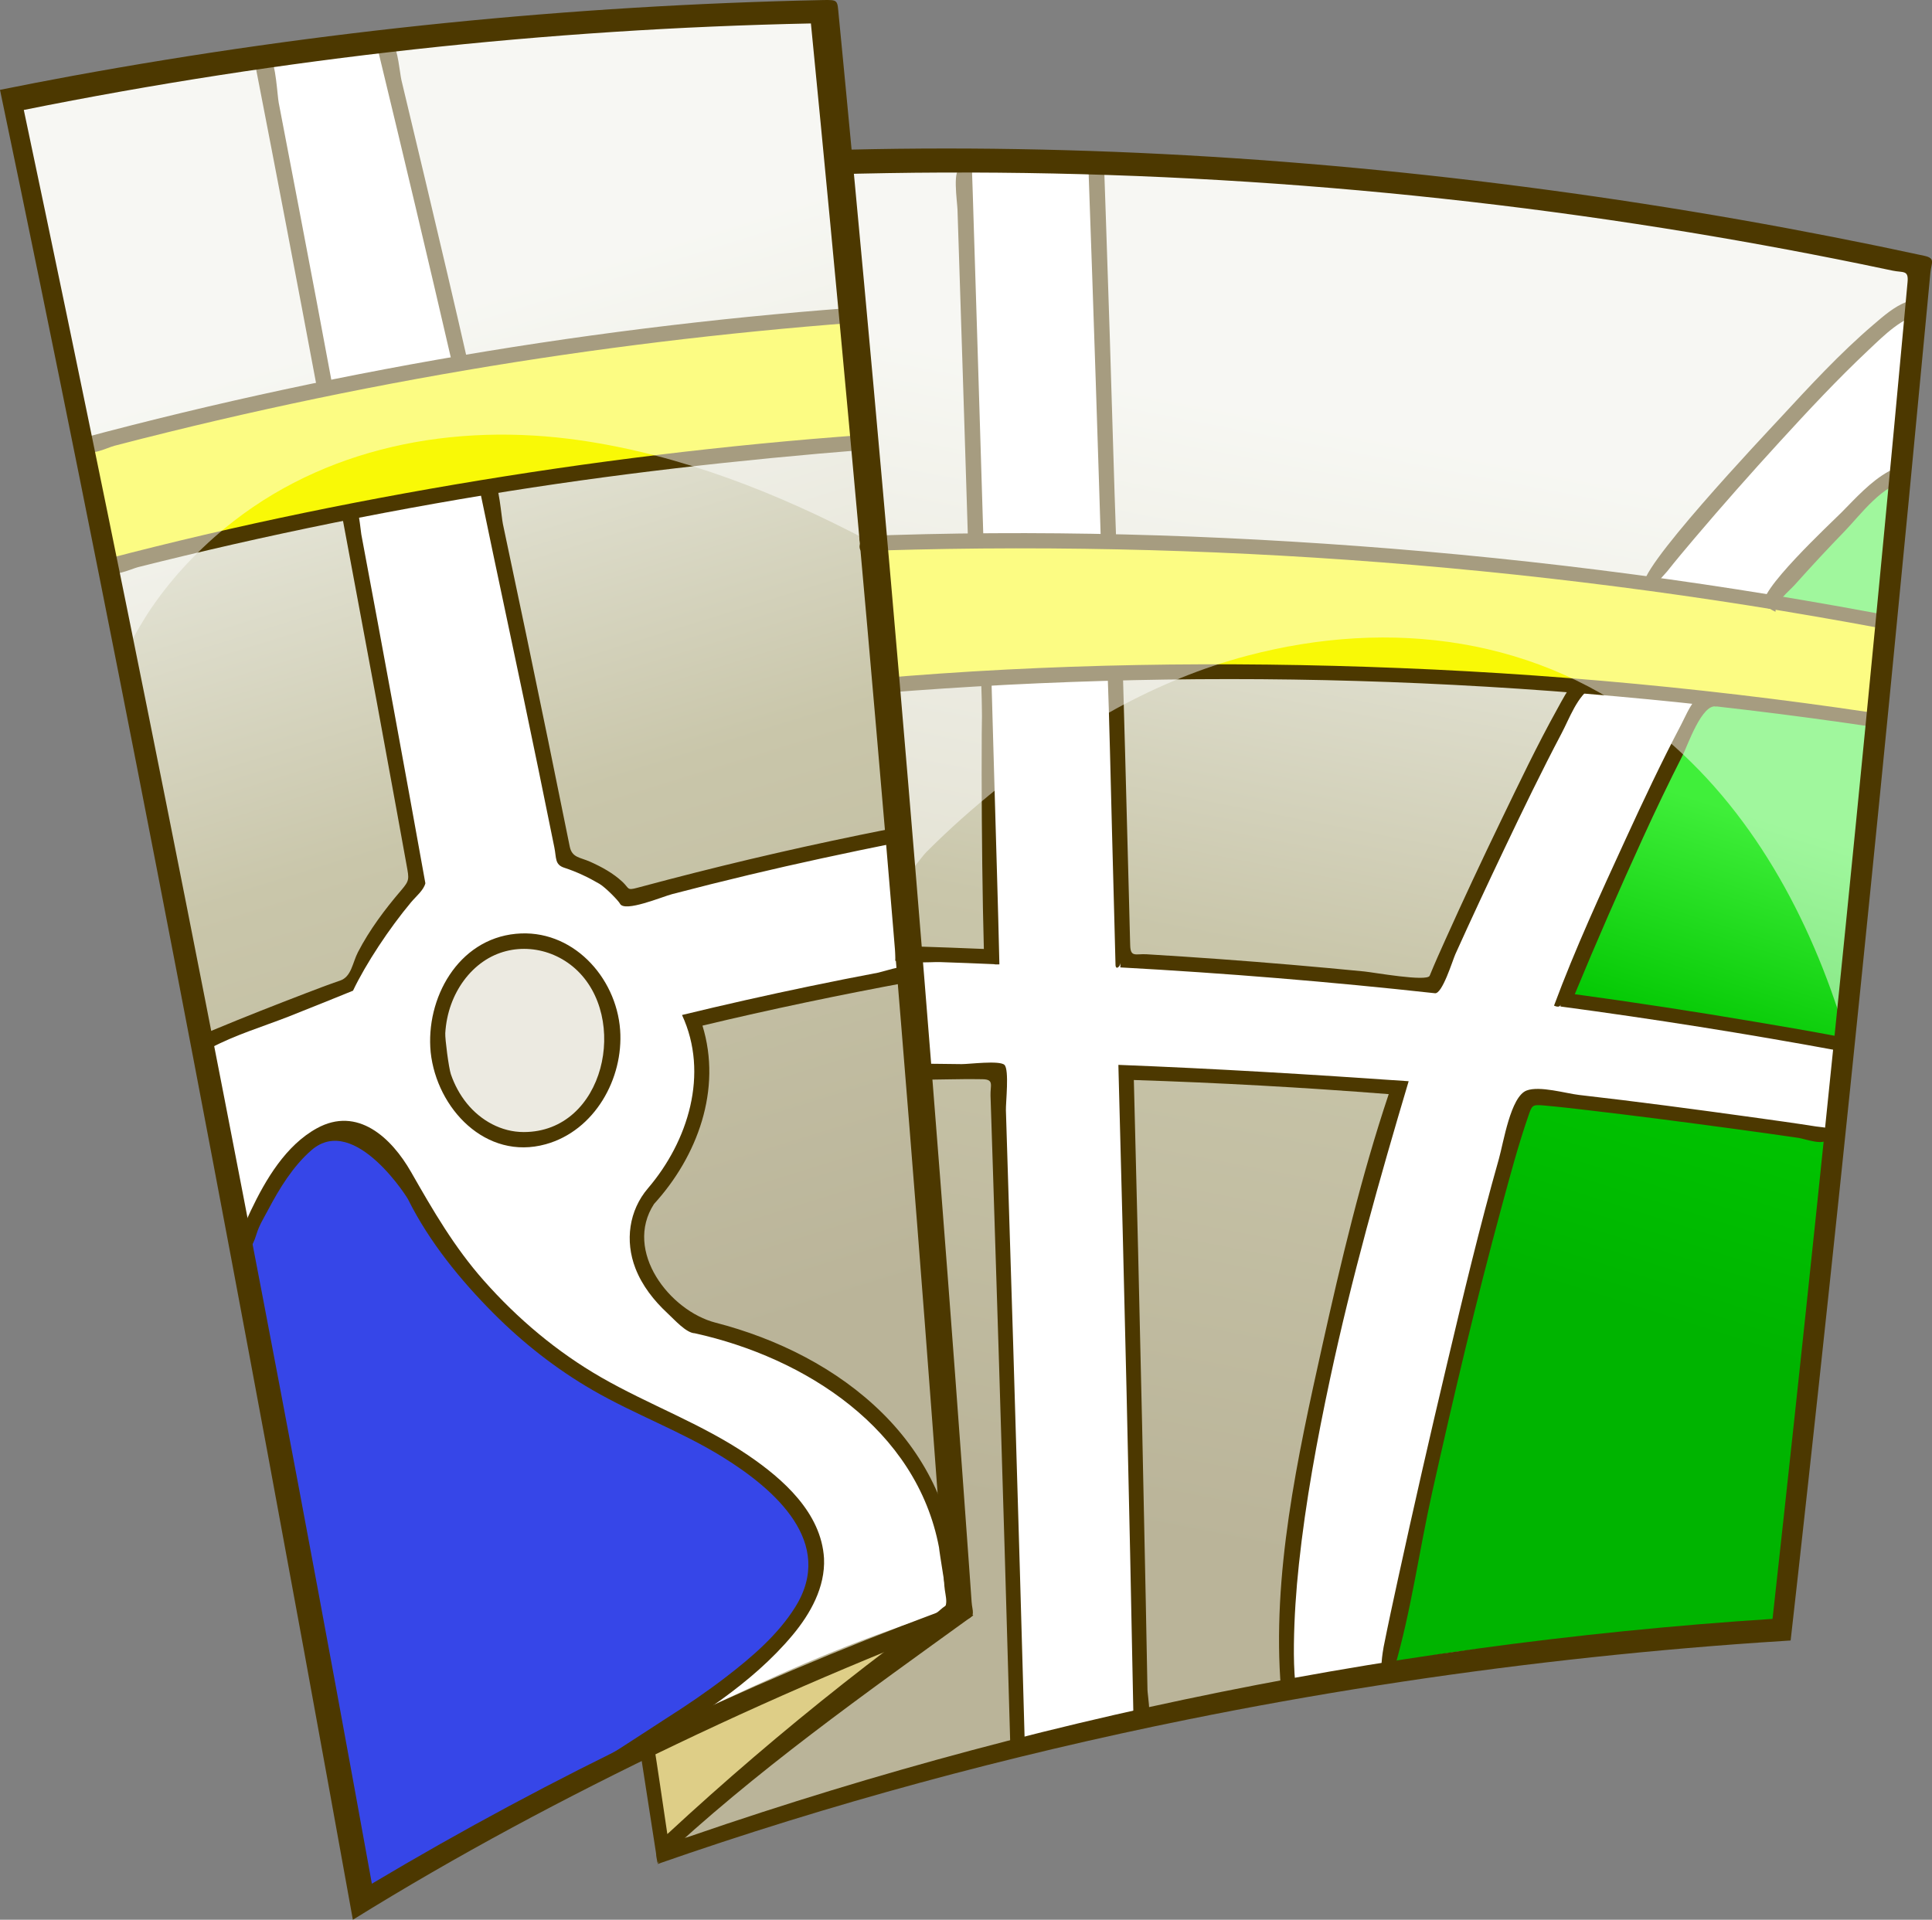 <?xml version="1.0" encoding="UTF-8" standalone="no"?>
<!DOCTYPE svg PUBLIC "-//W3C//DTD SVG 1.1 Tiny//EN" "http://www.w3.org/Graphics/SVG/1.1/DTD/svg11-tiny.dtd">
<svg xmlns="http://www.w3.org/2000/svg" xmlns:xlink="http://www.w3.org/1999/xlink" baseProfile="tiny" height="94.074px" version="1.1" viewBox="0 0 94.654 94.074" width="94.654px" x="0px" y="0px">
<rect x="0" y="0" width="94.654" height="94.074" fill="#808080" stroke="none"/>
<g>
<linearGradient gradientUnits="userSpaceOnUse" id="SVGID_1_" x1="49.894" x2="60.394" y1="74.049" y2="20.05">
<stop offset="0" style="stop-color:#BAB499"/>
<stop offset="0.533" style="stop-color:#C9C6AA"/>
<stop offset="1" style="stop-color:#EEEFE6"/>
</linearGradient>
<path d="M24.198,9.459c12.807-1.337,25.73-1.536,38.572-0.604c6.48,0.47,12.939,1.228,19.353,2.268   c3.229,0.523,6.445,1.119,9.646,1.784c0.386,0.08,0.771,0.161,1.156,0.244c0.521,0.111,0.788-0.042,0.733,0.562   c-0.071,0.792-0.143,1.583-0.215,2.375c-0.155,1.712-0.312,3.425-0.471,5.137c-1.205,13.042-2.484,26.076-3.841,39.103   c-0.669,6.428-1.356,12.854-2.063,19.277c-6.282,0.406-12.547,1.102-18.765,2.085c-12.223,1.935-24.268,4.987-35.934,9.115   c-2.502-26.334-5.144-52.654-7.92-78.96C24.366,11.048,24.282,10.253,24.198,9.459" fill="url(#SVGID_1_)"/>
<linearGradient gradientUnits="userSpaceOnUse" id="SVGID_2_" x1="81.349" x2="88.893" y1="64.755" y2="40.963">
<stop offset="0" style="stop-color:#00B400"/>
<stop offset="0.533" style="stop-color:#00C600"/>
<stop offset="1" style="stop-color:#40EF3A"/>
</linearGradient>
<path d="M92.962,21.924c-0.837,8.444-1.674,16.888-2.511,25.332c-1.036,10.453-2.073,20.906-3.109,31.358   c-0.006,0.062-0.083,1.116-0.114,1.117c-1.413,0.055-2.825,0.13-4.237,0.211c-2.723,0.158-5.444,0.349-8.158,0.622   c-2.3,0.231-4.724,0.413-6.939,1.113c-0.229-0.526,0.221-1.912,0.297-2.446c0.306-2.148,0.675-4.287,1.085-6.417   C70.588,66,72.33,59.255,74.587,52.691C78.446,41.466,83.911,29.91,92.962,21.924" fill="url(#SVGID_2_)"/>
<path d="M32.383,90.762c-3.317-25.748-6.996-51.45-11.012-77.099c-0.389-2.486-0.782-4.973-1.178-7.458   c-0.083-0.524-0.167-1.048-0.25-1.573c-0.192-0.361-0.087-0.52,0.314-0.475c0.377-0.081,0.755-0.161,1.132-0.24   c1.26-0.263,2.521-0.513,3.786-0.75c4.814-0.904,9.663-1.622,14.533-2.152c2.699,25.934,5.04,51.906,6.992,77.907   C41.672,82.545,36.892,86.51,32.383,90.762" fill="#DECE87"/>
<linearGradient gradientUnits="userSpaceOnUse" id="SVGID_3_" x1="34.933" x2="19.431" y1="66.034" y2="16.028">
<stop offset="0" style="stop-color:#BAB499"/>
<stop offset="0.533" style="stop-color:#C9C6AA"/>
<stop offset="1" style="stop-color:#EEEFE6"/>
</linearGradient>
<path d="M18.092,92.667C13.523,67.109,8.571,41.617,3.34,16.188C2.672,12.942,2,9.697,1.322,6.454   c-0.07-0.336-0.14-0.673-0.212-1.008C1.034,5.086,1.224,5.182,1.53,5.118c0.764-0.154,1.529-0.304,2.294-0.45   c1.659-0.316,3.322-0.613,4.988-0.89c6.413-1.067,12.874-1.848,19.356-2.337c3.249-0.246,6.502-0.418,9.758-0.518   c0.391-0.012,0.783-0.022,1.174-0.033c0.532-0.013,0.762-0.23,0.822,0.379c0.079,0.794,0.157,1.588,0.234,2.382   c0.168,1.717,0.335,3.434,0.5,5.151c0.632,6.565,1.242,13.133,1.831,19.703c1.159,12.952,2.232,25.912,3.217,38.878   c0.243,3.203,0.48,6.405,0.713,9.609c0.028,0.383,0.056,0.767,0.083,1.149c0.037,0.504,0.229,0.701-0.292,0.896   c-0.694,0.26-1.386,0.524-2.076,0.794c-1.496,0.583-2.983,1.188-4.462,1.813c-5.693,2.411-11.253,5.136-16.648,8.155   C21.363,90.731,19.727,91.697,18.092,92.667" fill="url(#SVGID_3_)"/>
<g>
<g>
<path d="M46.393,81.496" fill="#4C3800"/>
<path d="M46.393,81.496" fill="#4C3800"/>
</g>
</g>
<g>
<g>
<path d="M31.569,84.453" fill="#4C3800"/>
<path d="M31.569,84.453" fill="#4C3800"/>
</g>
</g>
<path d="M31.654,62.458c-1.514-2.287,0.216-4.301,1.583-6.115c1.363-1.809,0.925-3.926,0.622-6.011   c-0.416-2.863-3.078-3.499-5.646-3.609c-3.798-0.163-7.681,0.67-11.292,1.782c-1.774,0.547-3.524,1.194-5.196,2.004   c-0.35,0.169-0.696,0.347-1.037,0.533c-0.64,0.351-0.627,0.376-0.464,1.138c0.361,1.679,0.719,3.357,1.076,5.037   c2.495,11.746,4.901,23.512,7.214,35.295c-0.275-0.494,13.354-7.455,14.28-7.911c3.529-1.737,7.116-3.414,10.828-4.727   c0.722-0.256,1.45-0.495,2.187-0.705c0.65-0.185,0.735-0.13,0.713-0.801c-0.056-1.73-0.419-3.521-1.042-5.135   c-0.833-2.16-2.818-4.316-4.743-5.602c-1.558-1.039-3.361-1.671-5.159-2.154C33.806,65.001,32.65,63.967,31.654,62.458" fill="#FFFFFF"/>
<path d="M17.343,55.338c-1.801-0.24-2.855,1.186-3.699,2.573c-0.353,0.58-0.678,1.178-0.994,1.779   c-0.221,0.42-0.436,0.844-0.648,1.268c-0.258,0.515-0.042,0.971,0.074,1.52c0.438,2.08,0.874,4.16,1.307,6.241   c1.662,7.991,3.282,15.991,4.86,23.999c-0.305-0.54,10.631-5.951,11.442-6.389c2.438-1.317,4.91-2.668,7.068-4.42   c1.511-1.228,3.119-2.85,3.28-4.902c0.267-3.402-3.674-5.582-6.197-6.921c-2.388-1.267-4.819-2.29-6.963-3.974   c-1.625-1.277-3.057-2.779-4.312-4.419c-1.061-1.385-1.962-2.874-2.952-4.308C19.073,56.61,18.364,55.499,17.343,55.338" fill="#3646E8"/>
<path d="M12.753,2.972c2.971,14.703,5.795,29.436,8.475,44.195c2.122-0.633,4.257-1.223,6.4-1.78   c0.244-0.063,0.489-0.126,0.733-0.189c-0.052-0.25-0.104-0.5-0.155-0.749c-0.129-0.625-0.26-1.25-0.39-1.875   c-0.262-1.254-0.525-2.507-0.79-3.76c-0.989-4.679-2-9.353-3.034-14.022c-1.048-4.737-2.119-9.469-3.211-14.195   c-0.537-2.324-1.079-4.646-1.626-6.968c-0.128-0.542-0.031-1.179-0.662-1.153c-0.64,0.026-1.278,0.08-1.915,0.144   C15.304,2.747,14.033,2.913,12.753,2.972" fill="#FFFFFF"/>
<path d="M93.558,15.041C78.828,27.034,69.896,45.033,65.605,63.279c-1.394,5.926-2.285,11.979-2.557,18.063   c-0.043,0.969-0.274,1.188,0.646,1.056c0.777-0.111,1.551-0.249,2.324-0.387c0.239-0.042,1.847-0.163,1.882-0.409   c0.483-3.302,1.229-6.584,1.973-9.834c1.529-6.689,3.362-13.319,5.624-19.799c2.467-7.067,5.42-14.105,9.591-20.352   c2.142-3.208,4.659-6.268,7.788-8.562c0.228-0.167,0.212-1.078,0.241-1.319c0.11-0.907,0.195-1.818,0.271-2.729   c0.076-0.902,0.144-1.805,0.188-2.709C93.583,16.182,93.527,15.065,93.558,15.041" fill="#FFFFFF"/>
<path d="M47.099,7.717c1.083,25.85,2.011,51.706,2.778,77.567c1.487-0.313,2.978-0.612,4.472-0.896   c0.373-0.071,0.747-0.141,1.121-0.21c0.571-0.105,0.369-0.328,0.359-0.844c-0.018-0.903-0.036-1.807-0.054-2.71   c-0.064-3.218-0.132-6.436-0.202-9.654c-0.141-6.422-0.295-12.843-0.464-19.265c-0.343-12.992-0.751-25.983-1.237-38.972   c-0.035-0.926-0.07-1.852-0.105-2.778c-0.021-0.53-0.041-1.061-0.062-1.591c-0.462,0.008-0.924-0.021-1.384-0.07   C50.583,8.108,48.859,7.627,47.099,7.717" fill="#FFFFFF"/>
<path d="M90.12,51.203c-15.193-2.756-30.614-4.246-46.055-4.443c0.078,1.023,0.154,2.047,0.231,3.07   c0.038,0.512,0.076,1.022,0.114,1.534c0.019,0.256,0.038,0.511,0.057,0.767c-0.1,0.388,0.041,0.514,0.421,0.378   c2.092-0.026,4.184-0.029,6.276-0.007c4.311,0.046,8.621,0.194,12.925,0.445c8.608,0.503,17.193,1.416,25.716,2.732   C89.911,54.187,90.017,52.695,90.12,51.203" fill="#FFFFFF"/>
<path d="M4.059,21.937c0.482,1.927,0.961,3.854,1.438,5.783c11.985-3.083,24.244-5.101,36.585-6.018   c-0.174-1.814-0.351-3.628-0.528-5.442c-0.05-0.514,0.142-0.797-0.46-0.749c-0.512,0.041-1.023,0.084-1.535,0.128   c-0.895,0.079-1.789,0.163-2.682,0.253c-3.697,0.373-7.384,0.846-11.055,1.42C18.49,18.457,11.222,20.002,4.059,21.937" fill="#F9F906"/>
<path d="M92.177,30.525c-16.441-3.099-33.218-4.406-49.94-3.873c0.316,2.175,0.628,4.351,0.937,6.527   c-0.074,0.394,0.074,0.512,0.444,0.353c0.26-0.02,0.52-0.04,0.779-0.059c0.65-0.048,1.3-0.092,1.95-0.134   c1.171-0.075,2.342-0.141,3.514-0.197c4.698-0.225,9.403-0.294,14.105-0.21c9.338,0.167,18.664,0.941,27.902,2.312   C91.973,33.671,92.075,32.098,92.177,30.525" fill="#F9F906"/>
<path d="M43.627,41.044c-2.695,0.537-5.378,1.134-8.046,1.792c-1.27,0.313-2.536,0.64-3.798,0.98   c-0.675,0.182-0.945,0.47-1.417,0.022c-2.317-2.2-6.02-2.751-8.818-1.141c-2.034,1.17-3.553,3.393-4.221,5.624   c-0.101,0.337-2.104,0.803-2.487,0.941c-1.258,0.457-2.513,0.925-3.756,1.42c-0.236,0.095-0.472,0.189-0.707,0.285   c-0.533,0.217-0.312,0.33-0.201,0.824c0.131,0.579,0.249,1.161,0.363,1.744c0.251,1.278,0.483,2.562,0.79,3.829   c6.309-2.503,12.742-4.694,19.279-6.518c3.269-0.911,6.563-1.73,9.879-2.455c0.74-0.161,1.481-0.318,2.224-0.47   c0.372-0.076,0.744-0.151,1.116-0.226c0.386,0.053,0.499-0.101,0.339-0.459c-0.022-0.258-0.044-0.516-0.067-0.773   C43.944,44.657,43.787,42.851,43.627,41.044" fill="#FFFFFF"/>
<g>
<g>
<path d="M4.352,21.643c6.07-1.612,12.213-2.945,18.405-3.995c3.163-0.536,6.338-0.998,9.522-1.385     c1.53-0.186,3.062-0.354,4.597-0.506c0.767-0.076,1.535-0.147,2.304-0.214c0.48-0.042,2.255-0.41,2.362,0.043     c-6.27,0.48-12.517,1.249-18.716,2.304c-3.157,0.537-6.302,1.148-9.43,1.833c-1.501,0.329-2.999,0.674-4.492,1.036     c-0.747,0.181-1.492,0.366-2.237,0.556c-0.373,0.095-0.745,0.19-1.116,0.287C5.155,21.704,4.498,22.098,4.352,21.643" fill="#4C3800"/>
<path d="M4.197,21.974c-0.028-0.085-0.056-0.17-0.084-0.255c0.08-0.025,0.159-0.051,0.238-0.076     c0.021,0.08,0.042,0.16,0.063,0.24c-0.021-0.08-0.042-0.16-0.063-0.24c-0.2,0.121-0.304,0.058-0.318-0.174     c6.531-1.747,13.15-3.166,19.822-4.258c3.424-0.561,6.862-1.034,10.31-1.42c1.662-0.187,3.327-0.352,4.993-0.498     c0.805-0.07,1.611-0.134,2.417-0.197c0.208-0.016,0.232,0.519,0.277,0.717c-6.36,0.488-12.696,1.252-18.985,2.322     c-3.279,0.558-6.545,1.196-9.793,1.913c-1.624,0.358-3.243,0.736-4.857,1.134c-0.869,0.214-1.737,0.434-2.604,0.66     C5.215,21.946,4.36,22.417,4.197,21.974" fill="#4C3800"/>
</g>
</g>
<g>
<g>
<path d="M5.496,27.582c5.991-1.538,12.049-2.811,18.153-3.812c3.054-0.501,6.119-0.935,9.192-1.299     c1.538-0.183,3.079-0.348,4.62-0.497c0.771-0.074,1.543-0.145,2.315-0.21c0.386-0.033,0.772-0.064,1.159-0.095     c0.376-0.03,1.119-0.283,1.208,0.14c-6.173,0.461-12.326,1.196-18.434,2.204c-3.05,0.503-6.088,1.074-9.113,1.711     c-1.512,0.319-3.02,0.654-4.524,1.006c-0.752,0.176-1.504,0.356-2.254,0.541c-0.375,0.092-0.75,0.186-1.125,0.28     C6.295,27.65,5.633,28.042,5.496,27.582" fill="#4C3800"/>
<path d="M5.331,27.906c-0.072-0.237-0.107-0.317,0.165-0.325c0.021,0.081,0.041,0.162,0.062,0.243     c-0.021-0.081-0.041-0.162-0.062-0.243c-0.08,0.024-0.16,0.048-0.24,0.072c-0.025-0.083-0.049-0.166-0.074-0.249     c6.445-1.69,12.993-3.025,19.573-4.067c3.316-0.525,6.645-0.971,9.983-1.335c1.67-0.183,3.343-0.345,5.018-0.488     c0.81-0.068,1.619-0.13,2.429-0.192c0.211-0.016,0.222,0.514,0.264,0.713c-6.263,0.499-12.498,1.201-18.698,2.224     c-3.3,0.544-6.586,1.167-9.856,1.87c-1.635,0.351-3.265,0.722-4.891,1.112c-0.75,0.18-1.5,0.364-2.249,0.553     C6.462,27.866,5.349,28.391,5.331,27.906" fill="#4C3800"/>
</g>
</g>
<g>
<g>
<path d="M12.758,3.155c0.507-0.021,0.489,1.087,0.578,1.545c0.125,0.647,0.25,1.295,0.374,1.943     c0.273,1.423,0.545,2.846,0.816,4.27c0.515,2.708,1.026,5.417,1.533,8.126c-0.484,0.051-0.472-1.085-0.554-1.521     c-0.122-0.645-0.243-1.29-0.365-1.935c-0.269-1.421-0.538-2.843-0.81-4.264C13.811,8.596,13.287,5.875,12.758,3.155" fill="#4C3800"/>
<path d="M15.548,19.11c-0.994-5.306-2.006-10.608-3.037-15.907c0.082-0.016,0.164-0.031,0.246-0.047     c0.003,0.083,0.007,0.165,0.01,0.248c-0.003-0.083-0.007-0.165-0.01-0.248c-0.082,0.016-0.164,0.031-0.246,0.047     c-0.033-0.069-0.059-0.21-0.053-0.287c0.182-0.008,0.647-0.124,0.781-0.031c0.273,0.191,0.348,1.802,0.417,2.155     c0.324,1.682,0.646,3.365,0.967,5.048c0.583,3.056,1.165,6.111,1.73,9.17C16.025,19.292,15.605,19.487,15.548,19.11" fill="#4C3800"/>
</g>
</g>
<g>
<g>
<path d="M18.779,2.464c0.502-0.035,0.535,1.063,0.644,1.517c0.154,0.639,0.307,1.279,0.459,1.918     c0.305,1.275,0.608,2.551,0.909,3.827c0.629,2.664,1.251,5.329,1.865,7.996c-0.476,0.057-0.511-1.058-0.611-1.489     c-0.147-0.634-0.295-1.268-0.443-1.902c-0.297-1.272-0.597-2.543-0.897-3.815C20.07,7.831,19.428,5.147,18.779,2.464" fill="#4C3800"/>
<path d="M22.154,17.811c-1.179-5.103-2.387-10.199-3.619-15.289c0.082-0.019,0.163-0.039,0.244-0.058     c0.005,0.083,0.011,0.166,0.016,0.248c-0.005-0.083-0.011-0.166-0.016-0.248c-0.223,0.107-0.319,0.017-0.313-0.229     c0.183-0.012,0.643-0.144,0.781-0.055c0.233,0.15,0.35,1.455,0.419,1.742c0.399,1.66,0.795,3.321,1.188,4.982     c0.712,3.009,1.425,6.018,2.108,9.033C22.639,17.975,22.227,18.177,22.154,17.811" fill="#4C3800"/>
</g>
</g>
<g>
<g>
<path d="M42.387,26.518c8.315-0.269,16.644-0.083,24.939,0.554c4.167,0.32,8.325,0.754,12.468,1.301     c2.078,0.274,4.152,0.577,6.222,0.908c1.036,0.166,2.072,0.339,3.106,0.519c0.486,0.084,3.106,0.345,3.1,0.746     c-8.227-1.54-16.537-2.631-24.883-3.266c-4.15-0.315-8.309-0.517-12.47-0.606c-2.076-0.044-4.153-0.06-6.23-0.047     c-1.038,0.006-2.075,0.02-3.113,0.04c-0.519,0.01-1.037,0.022-1.556,0.036C43.562,26.713,42.443,26.949,42.387,26.518" fill="#4C3800"/>
<path d="M92.175,30.791c-8.64-1.617-17.373-2.739-26.141-3.356c-4.295-0.302-8.598-0.483-12.902-0.543     c-2.24-0.031-4.48-0.029-6.719,0.007c-1.064,0.018-2.127,0.042-3.191,0.074c-0.148,0.004-0.905,0.145-1.026,0.031     c-0.158-0.148-0.093-0.528,0.192-0.488c0.002,0.083,0.005,0.167,0.008,0.25c-0.002-0.083-0.005-0.167-0.008-0.25     c-0.083,0.011-0.166,0.022-0.248,0.033c-0.027-0.069-0.044-0.199-0.035-0.273c8.665-0.341,17.375-0.088,26.018,0.605     c4.563,0.366,9.116,0.869,13.649,1.507c2.21,0.311,4.415,0.654,6.614,1.029c1.167,0.199,2.333,0.407,3.497,0.624     c0.682,0.127,0.593,0.159,0.584,0.804C92.376,30.829,92.258,30.831,92.175,30.791" fill="#4C3800"/>
</g>
</g>
<g>
<g>
<path d="M43.115,33.487c8.161-0.649,16.359-0.827,24.541-0.535c4.048,0.145,8.09,0.404,12.123,0.778     c2.089,0.194,4.175,0.418,6.258,0.673c1.043,0.127,2.085,0.263,3.126,0.405c0.453,0.062,2.734,0.191,2.734,0.579     c-8.154-1.218-16.377-1.968-24.616-2.241c-4.029-0.133-8.062-0.152-12.091-0.057c-2.076,0.049-4.149,0.128-6.223,0.238     c-1.035,0.055-2.07,0.117-3.105,0.188c-0.517,0.035-1.034,0.072-1.551,0.11C43.944,33.652,43.174,33.911,43.115,33.487" fill="#4C3800"/>
<path d="M91.86,35.634c-8.411-1.257-16.896-2.016-25.395-2.265c-4.152-0.122-8.309-0.122-12.46,0     c-2.067,0.061-4.135,0.151-6.2,0.272c-1.031,0.061-2.062,0.128-3.093,0.204c-0.515,0.038-1.03,0.078-1.545,0.119     c-0.297-0.13-0.228,0.003-0.3-0.442c0.082-0.012,0.165-0.023,0.247-0.035c0.007,0.083,0.014,0.167,0.021,0.25     c-0.007-0.083-0.014-0.167-0.021-0.25c-0.082,0.012-0.165,0.023-0.247,0.035c-0.012-0.087-0.025-0.175-0.037-0.263     c8.547-0.748,17.173-0.866,25.743-0.523c4.422,0.177,8.837,0.49,13.239,0.94c2.21,0.226,4.417,0.486,6.619,0.78     c1.038,0.139,2.075,0.285,3.111,0.439c0.688,0.102,0.601,0.134,0.601,0.781C92.056,35.664,91.941,35.669,91.86,35.634" fill="#4C3800"/>
</g>
</g>
<g>
<g>
<path d="M10.086,50.908c-0.016-0.291,3.98-1.611,4.339-1.75c0.797-0.31,1.595-0.624,2.406-0.896     c0.485-0.164,0.417-0.315,0.617-0.815c0.27-0.673,0.646-1.302,1.052-1.901c0.545-0.807,1.151-1.598,1.829-2.3     c0.109-0.327-0.215-1.191-0.278-1.539c-0.093-0.514-0.186-1.027-0.279-1.54c-0.187-1.028-0.375-2.056-0.563-3.084     c-0.733-4-1.476-7.998-2.229-11.995c0.475-0.052,0.468,1.099,0.549,1.532c0.122,0.65,0.243,1.3,0.364,1.95     c0.242,1.298,0.482,2.596,0.722,3.894c0.478,2.587,0.951,5.176,1.42,7.765c0.087,0.481,0.805,2.846,0.505,3.152     c-0.299,0.307-0.572,0.646-0.842,0.979c-0.511,0.633-0.995,1.291-1.416,1.987c-0.167,0.277-0.821,1.942-0.969,1.928     c0.03,0.248-3.14,1.258-3.497,1.398c-0.258,0.101-3.676,1.315-3.645,1.483C10.143,51.074,10.114,50.991,10.086,50.908" fill="#4C3800"/>
<path d="M10.31,51.36c-0.126-0.109-0.103-0.257-0.316-0.026c-0.406-0.51,0.052-0.692,0.466-0.864     c1.501-0.625,3.016-1.221,4.535-1.803c0.553-0.212,1.107-0.424,1.668-0.615c0.557-0.189,0.604-0.869,0.872-1.389     c0.569-1.1,1.324-2.106,2.127-3.044c0.407-0.475,0.381-0.547,0.26-1.215c-0.162-0.892-0.323-1.784-0.486-2.676     c-0.326-1.788-0.654-3.576-0.983-5.364c-0.584-3.166-1.184-6.329-1.77-9.494c0.213-0.022,0.426-0.045,0.639-0.073     c0.264-0.035,0.333,1.146,0.379,1.388c0.268,1.429,0.535,2.859,0.8,4.289c0.528,2.849,1.051,5.698,1.569,8.549     c0.258,1.42,0.515,2.84,0.77,4.26c-0.084,0.342-0.456,0.638-0.705,0.936c-1.059,1.267-2.21,3.004-2.84,4.328     c0,0-2.385,0.968-3.158,1.27C12.876,50.307,11.505,50.721,10.31,51.36L10.31,51.36 M10.419,51.153h-0.133     C10.33,51.153,10.375,51.153,10.419,51.153 M10.085,50.908C10.089,50.907,10.089,50.907,10.085,50.908 M10.091,50.906H10.09     C10.09,50.906,10.091,50.906,10.091,50.906 M10.309,51.359L10.309,51.359L10.309,51.359" fill="#4C3800"/>
</g>
</g>
<g>
<g>
<path d="M30.56,44.088c-0.388-0.933-1.812-1.426-2.684-1.744c-0.595-0.217-0.507-1.049-0.625-1.631     c-0.232-1.146-0.466-2.291-0.702-3.436c-0.922-4.49-1.864-8.976-2.825-13.458c0.45-0.059,0.342,0.365,0.42,0.734     c0.082,0.383,0.163,0.766,0.245,1.149c0.163,0.765,0.325,1.53,0.486,2.295c0.349,1.652,0.694,3.304,1.037,4.957     c0.315,1.519,0.628,3.038,0.939,4.558c0.155,0.757,0.309,1.515,0.463,2.272c0.074,0.364,0.238,2.191,0.545,2.297     c0.799,0.274,1.614,0.623,2.279,1.152c0.179,0.142,0.347,0.301,0.483,0.486c0.223,0.302,0.521,0.066,0.857-0.024     c0.867-0.233,1.735-0.46,2.605-0.681c1.617-0.409,3.239-0.796,4.866-1.162c0.751-0.168,1.504-0.332,2.257-0.491     c0.377-0.079,0.754-0.158,1.131-0.235c0.358-0.073,1.086-0.42,1.188-0.005c-2.172,0.432-4.337,0.903-6.492,1.413     C36.356,42.696,30.686,44.357,30.56,44.088" fill="#4C3800"/>
<path d="M30.376,44.286c-0.057-0.128-0.702-0.795-1.009-0.976c-0.539-0.316-1.126-0.595-1.722-0.788     c-0.472-0.153-0.38-0.478-0.486-0.997c-0.258-1.272-0.517-2.544-0.778-3.815c-0.965-4.706-1.988-9.399-2.958-14.103     c0.172-0.023,0.621-0.175,0.752-0.097c0.267,0.161,0.392,1.832,0.463,2.166c0.384,1.806,0.764,3.613,1.142,5.421     c0.723,3.459,1.433,6.92,2.132,10.384c0.112,0.553,0.502,0.525,0.994,0.744c0.569,0.254,1.135,0.562,1.593,0.992     c0.341,0.32,0.203,0.428,0.725,0.287c0.503-0.136,1.008-0.27,1.513-0.401c0.884-0.23,1.769-0.455,2.656-0.672     c1.775-0.435,3.557-0.843,5.344-1.224c0.895-0.191,1.79-0.375,2.687-0.553c0.165,0.05,0.197-0.17,0.26,0.069     c0.051,0.197,0.099,0.396,0.149,0.593c-2.382,0.48-4.757,0.988-7.121,1.552c-1.265,0.302-2.526,0.618-3.784,0.947     C32.446,43.941,30.604,44.721,30.376,44.286" fill="#4C3800"/>
</g>
</g>
<g>
<g>
<path d="M33.998,64.989c-0.018-0.116-0.781-0.578-0.902-0.681c-0.315-0.268-0.612-0.558-0.88-0.873     c-0.462-0.545-0.838-1.173-1.03-1.865c-0.39-1.408,0.08-2.498,0.934-3.56c1.776-2.209,2.808-5.471,1.595-8.2     c1.792-0.433,3.591-0.84,5.396-1.221c0.902-0.19,1.806-0.374,2.711-0.552c0.388-0.075,0.776-0.15,1.165-0.224     c0.36-0.068,1.128-0.414,1.209,0.008c-3.403,0.626-6.789,1.346-10.152,2.155c1.024,2.803,0.066,5.929-1.74,8.174     c-1.867,2.321-0.74,4.764,1.494,6.397c0.468,0.341,1.043,0.373,1.598,0.528c0.776,0.218,1.538,0.486,2.282,0.797     c1.43,0.597,2.796,1.359,4.023,2.309c1.155,0.894,2.181,1.958,2.984,3.18c0.361,0.549,2.26,4.07,1.519,4.324     c-0.74-3.818-3.357-6.791-6.69-8.65c-1.182-0.659-2.437-1.189-3.729-1.594C35.237,65.271,34.581,65.005,33.998,64.989      M34.114,64.774C34.145,64.785,34.098,64.763,34.114,64.774" fill="#4C3800"/>
<path d="M46.006,75.835c-1.094-5.807-6.552-9.305-11.968-10.501c-0.421-0.012-1.001-0.672-1.337-0.983     c-0.664-0.616-1.241-1.351-1.57-2.201c-0.52-1.343-0.316-2.832,0.616-3.922c1.968-2.303,3.001-5.616,1.667-8.49     c2.075-0.503,4.157-0.973,6.247-1.407c1.121-0.233,2.244-0.457,3.37-0.669c0.214-0.041,1.193-0.377,1.369-0.252     c0.102,0.072,0.112,0.577,0.138,0.713c-3.392,0.63-6.767,1.332-10.122,2.136c0.961,3.124-0.239,6.398-2.373,8.739     c-1.501,2.31,0.769,5.239,3.014,5.817c3.018,0.778,5.96,2.237,8.188,4.446c1.076,1.067,1.97,2.316,2.598,3.697     c0.347,0.764,0.612,1.563,0.796,2.382c0.142,0.63,0.423,3.299-0.163,3.483C46.459,78.737,46,75.923,46.006,75.835 M34.041,65.277     l0.006-0.183C34.044,65.155,34.042,65.216,34.041,65.277 M32.097,58.838C32.066,58.695,32.066,58.695,32.097,58.838      M32.074,58.73C32.067,58.717,32.067,58.717,32.074,58.73 M32.062,58.709C32.062,58.708,32.062,58.708,32.062,58.709      M32.055,58.698C32.053,58.694,32.053,58.694,32.055,58.698 M32.047,58.686C32.043,58.682,32.043,58.682,32.047,58.686      M32.038,58.674C32.034,58.67,32.034,58.67,32.038,58.674" fill="#4C3800"/>
</g>
</g>
<g>
<g>
<path d="M31.442,85.24c2.176-1.309,4.368-2.719,6.192-4.502c0.989-0.967,1.989-2.153,2.227-3.562     c0.326-1.931-1.041-3.532-2.441-4.67c-2.16-1.755-4.715-2.777-7.175-4.015c-3.655-1.837-6.76-4.741-9.021-8.137     c-1.182-1.774-2.448-5.896-5.192-4.771c-1.207,0.495-2.049,1.739-2.689,2.818c-0.188,0.318-1.312,1.947-1.142,2.34     c-0.552-0.114,1.123-2.792,1.341-3.117c0.844-1.259,2.278-2.893,3.987-2.382c1.577,0.472,2.288,2.182,3.002,3.496     c0.535,0.982,1.169,1.914,1.85,2.801c1.228,1.602,2.644,3.062,4.224,4.317c2.069,1.645,4.392,2.646,6.73,3.828     c3.079,1.556,8.386,4.567,6.309,8.777c-1.552,3.146-5.258,5.262-8.129,6.997C31.491,85.387,31.466,85.313,31.442,85.24" fill="#4C3800"/>
<path d="M31.277,85.537c-0.024-0.073-0.193,0.152-0.218,0.079c0.062-0.02,0.269-0.34,0.331-0.359     c-0.165,0.046-1.794,0.901-1.581,0.775c0.467-0.277,2.35-1.52,2.809-1.811c1.01-0.641,2.001-1.312,2.95-2.042     c1.263-0.972,2.542-2.064,3.395-3.43c1.967-3.15-0.978-5.748-3.54-7.339c-2.046-1.271-4.311-2.09-6.389-3.292     c-1.784-1.031-3.417-2.315-4.869-3.775c-1.608-1.616-3.131-3.488-4.157-5.54c0.092,0.095-2.615-4.304-4.753-2.438     c-0.902,0.787-1.558,1.861-2.113,2.91c-0.206,0.39-0.445,0.77-0.572,1.191c-0.458,1.522-0.963,0.464-0.822,0.119     c0.175-0.428,0.348-0.855,0.547-1.272c0.723-1.517,1.71-3.187,3.227-4.022c1.994-1.099,3.659,0.461,4.619,2.144     c1.079,1.889,2.109,3.674,3.567,5.322c1.651,1.868,3.585,3.496,5.749,4.74c2.355,1.354,4.918,2.269,7.179,3.804     c1.727,1.173,3.603,2.828,3.735,5.065c0.064,1.412-0.669,2.717-1.547,3.767c-1.996,2.389-4.811,4.122-7.45,5.703     C31.343,85.743,31.283,85.634,31.277,85.537 M31.57,85.453l-0.005-0.009C31.566,85.447,31.568,85.45,31.57,85.453 M12.387,60.906     C12.391,60.901,12.391,60.901,12.387,60.906 M12.396,60.894C12.4,60.89,12.4,60.89,12.396,60.894 M12.406,60.881     C12.408,60.878,12.408,60.878,12.406,60.881 M12.421,60.856C12.425,60.849,12.425,60.849,12.421,60.856 M12.427,60.845     C12.486,60.719,12.432,60.833,12.427,60.845 M19.981,58.748L19.981,58.748L19.981,58.748 M20.448,58.569     C20.444,58.548,20.448,58.567,20.448,58.569 M19.991,58.768C20.014,58.815,20.014,58.815,19.991,58.768" fill="#4C3800"/>
</g>
</g>
<g>
<g>
<path d="M47.096,8.274c0.5,0.065,0.308,1.149,0.323,1.616c0.025,0.792,0.05,1.583,0.075,2.375     c0.05,1.583,0.099,3.165,0.148,4.747c0.098,3.161,0.194,6.323,0.29,9.484c-0.473-0.024-0.291-1.159-0.305-1.595     c-0.024-0.791-0.049-1.582-0.074-2.374c-0.049-1.583-0.1-3.166-0.15-4.748C47.302,14.611,47.2,11.442,47.096,8.274" fill="#4C3800"/>
<path d="M47.918,26.746c-0.576-0.03-0.487-0.052-0.505-0.65c-0.028-0.923-0.057-1.845-0.086-2.768     c-0.054-1.715-0.107-3.43-0.162-5.144c-0.054-1.716-0.109-3.432-0.165-5.147c-0.03-0.924-0.06-1.849-0.09-2.773     c-0.012-0.375-0.271-2.083,0.186-1.99c-0.083,0.003-0.167,0.005-0.25,0.008c-0.022-0.075-0.026-0.219-0.008-0.294     c0.21,0.03,0.769-0.012,0.777,0.204c0.032,0.827,0.054,1.655,0.08,2.482c0.058,1.847,0.116,3.693,0.173,5.54     c0.109,3.516,0.215,7.032,0.323,10.548C48.104,26.756,48,26.771,47.918,26.746" fill="#4C3800"/>
</g>
</g>
<g>
<g>
<path d="M53.582,8.375c0.498,0.065,0.31,1.155,0.326,1.619c0.026,0.791,0.053,1.582,0.08,2.373     c0.053,1.581,0.104,3.161,0.155,4.741c0.103,3.153,0.201,6.307,0.296,9.46c-0.472-0.035-0.29-1.154-0.304-1.593     c-0.025-0.789-0.05-1.578-0.075-2.366c-0.051-1.579-0.102-3.159-0.154-4.738C53.802,14.706,53.694,11.54,53.582,8.375" fill="#4C3800"/>
<path d="M54.42,26.817c-0.569-0.043-0.479-0.046-0.498-0.651c-0.024-0.789-0.049-1.577-0.074-2.366     c-0.054-1.71-0.108-3.42-0.165-5.131c-0.112-3.429-0.229-6.857-0.352-10.286c0.084-0.003,0.167-0.005,0.251-0.008     c-0.24,0.061-0.316-0.045-0.261-0.286c0.209,0.026,0.77-0.007,0.777,0.207c0.03,0.827,0.057,1.654,0.085,2.481     c0.062,1.844,0.123,3.689,0.183,5.534c0.114,3.509,0.203,7.02,0.331,10.529C54.611,26.833,54.501,26.846,54.42,26.817" fill="#4C3800"/>
</g>
</g>
<g>
<g>
<path d="M44.115,46.838c0.011-0.426,0.458-0.217,0.796-0.207c0.395,0.012,0.789,0.025,1.183,0.04     c0.788,0.028,1.576,0.059,2.364,0.093c-0.126-4.511-0.257-9.022-0.391-13.533c0.046,0.071,0.13,0.074,0.252,0.009     c0.007,0.262,0.015,0.524,0.022,0.787c0.019,0.655,0.038,1.311,0.056,1.967c0.033,1.18,0.067,2.359,0.1,3.539     c0.07,2.488,0.139,4.976,0.207,7.464C47.175,46.933,45.646,46.879,44.115,46.838" fill="#4C3800"/>
<path d="M48.693,47.247c-0.891-0.039-1.782-0.073-2.673-0.103c-0.368-0.012-2.025,0.138-1.904-0.307     c0.047,0.22-0.038,0.302-0.256,0.243c0.005-0.202,0.009-0.404,0.018-0.606c0.011-0.257,0.785-0.102,0.993-0.095     c1.11,0.035,2.221,0.076,3.331,0.123c-0.133-4.71-0.158-13.687,0.005-13.516c0.477,0.012,0.362,0.14,0.376,0.639     c0.045,1.573,0.089,3.147,0.134,4.72c0.083,2.97,0.178,5.941,0.246,8.912C48.876,47.254,48.773,47.27,48.693,47.247" fill="#4C3800"/>
</g>
</g>
<g>
<g>
<path d="M54.899,47.157c-0.121-4.74-0.25-9.479-0.388-14.219c0.461,0,0.273,0.8,0.284,1.18     c0.021,0.779,0.043,1.558,0.064,2.337c0.039,1.427,0.077,2.854,0.115,4.28c0.037,1.425,0.074,2.85,0.111,4.275     c0.01,0.388,0.02,0.776,0.029,1.165c0.014,0.53-0.191,0.764,0.416,0.799c0.793,0.046,1.585,0.095,2.377,0.147     c3.036,0.201,6.069,0.452,9.097,0.751c0.458,0.046,3.076,0.53,3.204,0.199c0.132-0.343,0.28-0.678,0.428-1.014     c1.168-2.665,2.417-5.296,3.692-7.912c0.625-1.282,1.258-2.561,1.933-3.818c0.206-0.384,0.83-1.961,1.313-1.656     c-0.374,0.285-0.614,0.894-0.833,1.29c-0.496,0.895-0.958,1.808-1.415,2.723c-1.156,2.313-2.265,4.649-3.351,6.996     c-0.572,1.237-1.085,2.508-1.654,3.742C65.195,47.861,60.051,47.438,54.899,47.157" fill="#4C3800"/>
<path d="M70.295,48.671c-5.123-0.563-10.263-0.984-15.409-1.265c0.004-0.073,0.009-0.146,0.013-0.218     c-0.026,0.195-0.24,0.363-0.247,0.09c-0.018-0.696-0.035-1.391-0.054-2.087c-0.037-1.447-0.076-2.893-0.115-4.34     c-0.073-2.736-0.127-5.474-0.23-8.209c0.678,0.143,0.748-0.099,0.77,0.693c0.033,1.183,0.066,2.365,0.099,3.547     c0.064,2.361,0.127,4.722,0.188,7.083c0.014,0.524,0.027,1.048,0.04,1.572c0.007,0.262,0.014,0.524,0.021,0.786     c0.016,0.607,0.274,0.407,0.802,0.439c1.188,0.071,2.375,0.15,3.562,0.236c2.372,0.172,4.742,0.375,7.109,0.607     c0.44,0.043,3.076,0.515,3.2,0.209c0.242-0.596,0.507-1.183,0.771-1.77c0.879-1.954,1.787-3.897,2.72-5.826     c0.889-1.838,1.768-3.688,2.76-5.474c0.251-0.452,0.5-0.955,0.853-1.339c0.285-0.31,0.563,0.057,0.868,0.247     c-0.744,0.452-1.122,1.55-1.506,2.276c-0.986,1.87-1.906,3.773-2.814,5.681c-0.813,1.708-1.615,3.422-2.393,5.147     C71.17,47.048,70.661,48.735,70.295,48.671" fill="#4C3800"/>
</g>
</g>
<g>
<g>
<path d="M48.744,52.647c-1.421-0.027-2.843-0.042-4.265-0.046c0.017-0.431,1.453-0.22,1.878-0.215     c0.747,0.009,1.494,0.021,2.241,0.035c0.59,0.012,0.383,0.295,0.399,0.802c0.013,0.397,0.025,0.795,0.038,1.191     c0.025,0.794,0.051,1.588,0.076,2.382c0.1,3.173,0.197,6.345,0.294,9.517c0.096,3.166,0.188,6.332,0.28,9.499     c0.046,1.581,0.091,3.162,0.136,4.742c0.022,0.79,0.044,1.58,0.066,2.37c0.013,0.469,0.278,2.317-0.145,2.417     C49.436,74.443,49.103,63.544,48.744,52.647" fill="#4C3800"/>
<path d="M49.492,85.348c-0.175-6.193-0.357-12.387-0.548-18.579c-0.098-3.171-0.198-6.342-0.3-9.513     c-0.026-0.794-0.051-1.587-0.077-2.381c-0.013-0.396-0.026-0.794-0.039-1.19c-0.016-0.499,0.19-0.791-0.392-0.8     c-1.306-0.021-2.146,0.033-3.452,0.021c0.007-0.162-0.481-0.655-0.195-0.785c0.873,0.003,1.746,0.012,2.618,0.024     c0.356,0.005,1.861-0.194,2.103,0.037c0.244,0.234,0.061,1.859,0.072,2.223c0.122,3.834,0.241,7.668,0.357,11.502     c0.112,3.694,0.222,7.388,0.328,11.081c0.054,1.844,0.105,3.688,0.157,5.532c0.026,0.921,0.052,1.843,0.077,2.764     c-0.149,0.29-0.302,0.274-0.703,0.369C49.498,85.558,49.471,85.44,49.492,85.348" fill="#4C3800"/>
</g>
</g>
<g>
<g>
<path d="M55.05,52.442c4.551,0.144,9.097,0.401,13.635,0.769c-1.062,3.513-2.07,7.038-2.926,10.613     c-0.729,3.045-1.383,6.111-1.88,9.203c-0.243,1.504-0.448,3.016-0.581,4.534c-0.061,0.686-0.105,1.372-0.128,2.06     c-0.019,0.496-0.032,0.991-0.027,1.487c0.004,0.388,0.229,1.26-0.154,1.37c-0.245-2.913,0.139-5.916,0.574-8.794     c0.454-2.998,1.063-5.972,1.746-8.925c0.869-3.764,1.656-7.757,3.074-11.366c-4.356-0.347-8.722-0.59-13.09-0.727     c0.138,5.299,0.267,10.598,0.384,15.896c0.059,2.639,0.115,5.277,0.168,7.916c0.027,1.316,0.053,2.633,0.078,3.949     c0.011,0.576,0.338,3.488-0.145,3.597C55.578,73.497,55.335,62.968,55.05,52.442" fill="#4C3800"/>
<path d="M55.528,84.028c-0.202-10.527-0.444-21.055-0.729-31.58c0.079-0.002,0.159-0.004,0.238-0.006     c-0.079,0.002-0.159,0.004-0.238,0.006c-0.002-0.089-0.004-0.177-0.006-0.266c4.749,0.184,9.48,0.471,14.221,0.801     c-1.425,4.781-2.799,9.657-3.85,14.58c-0.641,3.001-1.2,6.027-1.526,9.08c-0.14,1.305-0.229,2.616-0.246,3.928     c-0.008,0.644,0.006,1.288,0.069,1.929c0.02,0.207-0.508,0.245-0.699,0.3c-0.468-5.6,0.811-11.414,2.019-16.85     c0.92-4.136,1.91-8.312,3.256-12.334c-4.156-0.326-8.32-0.558-12.487-0.692c0.146,5.646,0.282,11.294,0.406,16.941     c0.062,2.877,0.122,5.755,0.179,8.632c0.028,1.436,0.056,2.871,0.083,4.307c0.004,0.238,0.176,1.196,0.021,1.374     c-0.096,0.109-0.552,0.122-0.706,0.156C55.531,84.238,55.506,84.12,55.528,84.028" fill="#4C3800"/>
</g>
</g>
<g>
<g>
<path d="M67.871,81.676c-0.107-0.224,0.161-0.92,0.206-1.144c0.198-0.971,0.407-1.939,0.618-2.907     c0.648-2.973,1.322-5.94,2.015-8.904c0.73-3.128,1.478-6.253,2.289-9.361c0.462-1.766,0.806-3.786,1.651-5.422     c0.259-0.502,1.242-0.188,1.695-0.142c1.718,0.18,3.432,0.4,5.145,0.622c1.863,0.241,3.725,0.491,5.585,0.756     c0.354,0.051,2.541,0.165,2.457,0.57c-0.011-0.279-6.381-0.919-6.847-0.979c-2.53-0.332-5.175-0.881-7.734-0.881     c-0.812,1.386-1.099,3.272-1.517,4.801c-0.864,3.159-1.643,6.341-2.396,9.528c-1.055,4.467-2.094,8.959-2.959,13.465     C68.011,81.677,67.94,81.677,67.871,81.676" fill="#4C3800"/>
<path d="M67.866,81.924l0.001-0.075c-0.346,0.39-0.104-1.021-0.077-1.156c0.222-1.115,0.464-2.228,0.706-3.339     c0.766-3.512,1.566-7.016,2.396-10.513c0.796-3.359,1.6-6.723,2.541-10.046c0.231-0.815,0.573-3.055,1.359-3.356     c0.633-0.243,1.928,0.143,2.571,0.217c2.836,0.323,5.665,0.701,8.491,1.093c1.042,0.145,2.084,0.288,3.122,0.452     c0.31,0.051,0.911,0.031,0.837,0.422c-0.077,0.34-0.279,0.03-0.413,0.334c0.036-0.06,0.071-0.12,0.107-0.18     c-0.05,0.412-1.109,0.024-1.393-0.017c-1.063-0.156-2.129-0.303-3.194-0.448c-2.356-0.319-4.715-0.627-7.076-0.903     c-0.736-0.087-1.473-0.172-2.211-0.238c-0.563-0.05-0.574-0.011-0.754,0.51c-0.504,1.457-0.9,2.954-1.305,4.44     c-1.261,4.638-2.36,9.318-3.408,14.008c-0.636,2.848-1.033,5.839-1.856,8.638c-0.06-0.022-0.118-0.046-0.178-0.068     C68.145,81.919,68.068,81.933,67.866,81.924" fill="#4C3800"/>
</g>
</g>
<g>
<g>
<path d="M76.48,49.075c0.896-2.431,2.013-4.808,3.08-7.167c0.792-1.752,1.606-3.497,2.471-5.214     c0.287-0.569,0.822-2.206,1.472-2.489c0.271,0.285-0.787,1.724-0.964,2.063c-0.797,1.535-1.547,3.095-2.267,4.667     c-1.207,2.64-2.374,5.301-3.473,7.988c2.295,0.311,4.585,0.65,6.871,1.019c0.591,0.095,6.445,0.836,6.468,1.121     c-0.072,0.34-0.899,0.019-1.201-0.036c-0.647-0.116-1.294-0.23-1.941-0.342c-1.165-0.201-2.331-0.395-3.499-0.581     C81.163,49.731,78.823,49.387,76.48,49.075" fill="#4C3800"/>
<path d="M90.054,51.482c-4.517-0.832-9.055-1.552-13.606-2.161c0.009-0.064,0.018-0.128,0.026-0.192     c0.002,0.221-0.135,0.24-0.338,0.151c1.03-2.773,2.281-5.489,3.516-8.176c0.864-1.883,1.747-3.758,2.712-5.593     c0.256-0.486,0.54-1.238,1.039-1.537c0.347-0.083,0.484,0.346,0.694,0.651c-0.707-0.182-1.416,1.909-1.663,2.396     c-0.677,1.333-1.323,2.681-1.944,4.041c-1.156,2.533-2.274,5.083-3.337,7.657c2.948,0.401,5.89,0.853,8.823,1.35     c1.416,0.239,2.834,0.478,4.243,0.752C90.546,50.884,90.434,51.591,90.054,51.482" fill="#4C3800"/>
</g>
</g>
<g>
<g>
<path d="M80.695,28.534c-0.125-0.321,1.434-1.87,1.618-2.092c1.294-1.552,2.624-3.075,3.979-4.574     c0.682-0.755,6.541-7.626,7.475-6.686c-1.056,0.244-2.092,1.498-2.83,2.208c-1.53,1.473-2.979,3.032-4.405,4.606     c-1.322,1.459-2.621,2.94-3.888,4.449c-0.199,0.238-1.854,1.868-1.723,2.214C80.846,28.618,80.771,28.576,80.695,28.534" fill="#4C3800"/>
<path d="M80.574,28.752c0.036-0.07,0.087-0.158,0.128-0.224C80.673,28.59,80.606,28.689,80.574,28.752     c-0.661-0.535,5.979-7.55,6.629-8.254c1.463-1.582,2.938-3.184,4.578-4.586c0.486-0.416,1.021-0.889,1.628-1.119     c0.385-0.146,0.591,0.268,0.851,0.53c-1.111,0.257-1.893,1.053-2.708,1.821c-1.52,1.429-2.946,2.958-4.354,4.497     c-1.417,1.549-2.809,3.122-4.167,4.723c-0.459,0.541-0.916,1.085-1.357,1.641c-0.113,0.143-0.521,0.519-0.521,0.721     C80.825,28.505,80.968,28.972,80.574,28.752 M80.946,28.648c0.071-0.019,0.142-0.038,0.213-0.057     C81.103,28.606,81.002,28.633,80.946,28.648" fill="#4C3800"/>
</g>
</g>
<g>
<g>
<path d="M86.805,29.587C86.805,29.587,86.812,29.587,86.805,29.587 M86.582,29.459     c-0.025-0.194,0.709-0.838,0.826-0.97c0.625-0.706,1.262-1.401,1.908-2.086c0.409-0.432,3.207-3.637,3.708-2.996     c-0.497,0.087-1.017,0.696-1.364,1.018c-0.723,0.667-1.41,1.375-2.088,2.088c-0.65,0.683-1.29,1.376-1.918,2.08     C87.372,28.909,86.979,29.684,86.582,29.459" fill="#4C3800"/>
<path d="M86.717,29.826c-0.182-0.016-0.119-0.07-0.248-0.143c-0.004-0.002-0.007-0.004-0.011-0.006     c-0.539-0.537,3.304-4.102,3.773-4.577c0.691-0.7,1.415-1.506,2.284-1.991c0.546-0.305,0.631,0.05,0.962,0.472     c-1.209,0.097-2.335,1.66-3.106,2.454c-0.832,0.856-1.644,1.733-2.44,2.623c-0.302,0.336-0.945,0.819-0.945,1.321     C86.9,29.93,86.787,29.892,86.717,29.826 M87.054,29.587h-0.227C86.902,29.587,86.979,29.587,87.054,29.587 M87.054,29.587     h-0.227C86.902,29.587,86.979,29.587,87.054,29.587" fill="#4C3800"/>
</g>
</g>
<g>
<path d="M29.975,50.51c0.171,2.379-1.354,4.953-3.846,5.312c-2.557,0.37-4.451-1.943-4.697-4.292    c-0.246-2.337,1.107-4.951,3.584-5.355C27.641,45.747,29.795,48.009,29.975,50.51" fill="#ECEAE1"/>
<g>
<path d="M21.35,51.539c-0.249-2.404,1.145-5.088,3.694-5.498c2.576-0.415,4.748,1.705,5.061,4.163     c0.309,2.432-1.151,5.149-3.665,5.685C23.724,56.466,21.62,54.051,21.35,51.539 M21.587,51.506     c0.23,2.197,1.932,4.379,4.32,4.212c2.552-0.179,4.159-2.825,3.986-5.207c-0.172-2.345-2.104-4.491-4.574-4.258     C22.778,46.501,21.341,49.149,21.587,51.506" fill="#4C3800"/>
<path d="M21.1,51.564l0.239-0.025C21.26,51.547,21.18,51.555,21.1,51.564c-0.257-2.637,1.336-5.533,4.174-5.805     c2.74-0.266,4.916,2.098,5.108,4.71c0.173,2.382-1.246,4.937-3.645,5.602C23.802,56.885,21.395,54.316,21.1,51.564      M25.659,55.474c3.976,0,5.185-5.629,2.519-8.011c-1.249-1.115-3.108-1.31-4.504-0.344c-0.734,0.508-1.271,1.267-1.573,2.102     c-0.163,0.452-0.257,0.928-0.286,1.407c-0.016,0.274,0.172,1.713,0.274,2.011c0.177,0.518,0.44,1.007,0.785,1.433     C23.554,54.91,24.564,55.476,25.659,55.474" fill="#4C3800"/>
</g>
</g>
<path d="M40.059,0.625C26.655,0.907,13.28,2.375,0.145,5.001c2.079,9.042,4.109,18.095,6.091,27.158   c-0.248-0.115,0.902-1.942,0.982-2.065c1.024-1.575,2.321-2.986,3.776-4.191c4.849-4.011,11.248-5.223,17.438-4.325   c4.959,0.719,9.691,2.595,14.084,4.906c0.135-1.296-0.244-2.818-0.364-4.107c-0.273-2.935-0.552-5.87-0.832-8.804   c-0.28-2.938-0.562-5.875-0.849-8.812c-0.095-0.981-0.191-1.962-0.289-2.944C40.161,1.588,40.221,0.81,40.059,0.625" fill="#FFFFFF" fill-opacity="0.5" stroke-opacity="0.5"/>
<g>
<g>
<path d="M31.582,85.583c0.068-0.026,0.137-0.054,0.205-0.08c0.246,1.627,0.489,3.255,0.73,4.883     c2.453-2.288,4.985-4.491,7.593-6.602c1.34-1.084,2.7-2.144,4.079-3.178c0.687-0.516,1.378-1.023,2.074-1.525     c0.374-0.27,0.649-0.097,1.017,0.202c-5.095,3.653-10.303,7.205-14.888,11.504C32.124,89.051,31.854,87.317,31.582,85.583      M31.582,85.581C31.582,85.583,31.582,85.583,31.582,85.581" fill="#4C3800"/>
<path d="M32.143,90.825c-0.267-1.735-0.536-3.471-0.808-5.205c0.071-0.011,0.141-0.021,0.212-0.031     c-0.638,0.088,0.231-0.353,0.439-0.429c0.248,1.57,0.475,3.144,0.709,4.716c2.777-2.573,5.656-5.038,8.629-7.384     c1.472-1.161,2.967-2.293,4.485-3.394c0.374-0.271,0.576-0.617,0.955-0.401c0.321,0.184,0.644,0.212,0.921,0.461     c-5.294,3.831-10.701,7.641-15.469,12.136C32.192,91.142,32.144,90.977,32.143,90.825 M39.688,84.449     c2.348-1.755,4.747-3.439,7.13-5.146c-0.377-0.405-3.098,1.966-3.571,2.328C42.046,82.551,40.859,83.491,39.688,84.449" fill="#4C3800"/>
</g>
</g>
<path d="M94.016,12.675C76.604,8.91,58.739,7.253,40.932,7.793   c1.144,11.757,2.216,23.521,3.215,35.292c0.406-0.172,0.929-1.022,1.241-1.334c1.117-1.121,2.302-2.173,3.537-3.162   c3.598-2.877,7.703-5.276,12.183-6.457c7.033-1.854,14.338-0.922,20.107,3.75c4.592,3.719,7.484,9.107,9.169,14.692   c0.118-0.184,0.078-0.649,0.101-0.857c0.08-0.765,0.157-1.53,0.233-2.295c0.256-2.557,0.504-5.115,0.752-7.672   c0.616-6.356,1.224-12.713,1.82-19.07c0.18-1.913,0.359-3.825,0.533-5.738C93.864,14.486,94.245,13.1,94.016,12.675" fill="#FFFFFF" fill-opacity="0.5" stroke-opacity="0.5"/>
<g>
<path d="M86.842,79.33c1.427-12.911,2.78-25.831,4.062-38.757c0.649-6.544,1.28-13.091,1.894-19.639    c0.148-1.58,0.295-3.159,0.44-4.739c0.073-0.791,0.146-1.582,0.219-2.373c0.056-0.605-0.215-0.451-0.736-0.561    c-0.515-0.109-1.03-0.216-1.545-0.322c-3.213-0.657-6.44-1.244-9.679-1.758c-7.202-1.144-14.462-1.932-21.742-2.356    c-3.619-0.211-7.243-0.332-10.869-0.363c-1.808-0.016-3.617-0.009-5.425,0.021c-0.903,0.015-1.807,0.035-2.709,0.061    c-0.072-0.402-0.289-0.775-0.359-1.178c12.621-0.377,25.277,0.46,37.77,2.266c3.148,0.456,6.288,0.974,9.416,1.556    c1.493,0.278,2.984,0.571,4.473,0.877c0.742,0.153,1.482,0.31,2.223,0.47c0.568,0.123,0.345,0.336,0.298,0.844    c-0.048,0.51-0.096,1.02-0.144,1.53c-0.604,6.425-1.222,12.85-1.853,19.272c-1.259,12.797-2.574,25.589-3.977,38.37    c-0.164,1.498-0.329,2.996-0.496,4.494c-0.083,0.744-0.166,1.488-0.25,2.232c-0.041,0.371-0.083,0.741-0.125,1.112    c-0.499,0.031-0.999,0.063-1.498,0.098c-3.13,0.216-6.255,0.499-9.372,0.849c-6.258,0.702-12.486,1.675-18.658,2.922    c-8.808,1.781-17.507,4.121-25.991,7.087c0.16-0.196,0.247-0.475,0.357-0.7c0.223-0.455,0.766-0.497,1.222-0.654    c1.182-0.408,2.368-0.806,3.557-1.191c2.261-0.733,4.535-1.428,6.82-2.081c4.578-1.309,9.202-2.456,13.861-3.438    C67.52,81.277,77.158,79.958,86.842,79.33" fill="#4C3800"/>
</g>
<g>
<path d="M39.729,1.149c1.291,13.124,2.497,26.255,3.615,39.395c0.551,6.478,1.081,12.956,1.589,19.437    c0.252,3.218,0.499,6.436,0.74,9.653c0.116,1.539,0.23,3.078,0.343,4.618c0.056,0.768,0.112,1.536,0.168,2.305    c0.028,0.384,0.056,0.768,0.083,1.151c0.039,0.542,0.297,1.071-0.265,1.28c-9.64,3.585-18.949,8.053-27.783,13.32    C13.578,66.652,8.594,41.058,3.291,15.53C2.588,12.148,1.88,8.768,1.166,5.388C13.861,2.837,26.782,1.417,39.729,1.149 M0,4.403    c5.305,25.359,10.191,50.804,14.858,76.288c0.816,4.46,1.626,8.921,2.43,13.383c5.108-3.172,10.426-6.007,15.85-8.6    c2.74-1.31,5.51-2.556,8.308-3.735c1.308-0.552,2.623-1.089,3.943-1.61c0.646-0.256,1.295-0.508,1.944-0.756    c0.491-0.187,0.302-0.4,0.269-0.877c-0.036-0.504-0.071-1.008-0.107-1.512c-0.917-12.865-1.916-25.725-2.997-38.577    c-0.549-6.536-1.12-13.07-1.712-19.603c-0.296-3.271-0.599-6.54-0.906-9.809c-0.147-1.568-0.296-3.135-0.447-4.702    c-0.075-0.783-0.15-1.565-0.226-2.348c-0.038-0.391-0.076-0.783-0.114-1.174c-0.075-0.773-0.011-0.784-0.792-0.768    c-12.321,0.26-24.657,1.496-36.779,3.72C2.346,3.94,1.172,4.166,0,4.403" fill="#4C3800"/>
</g>
</g>
</svg>
